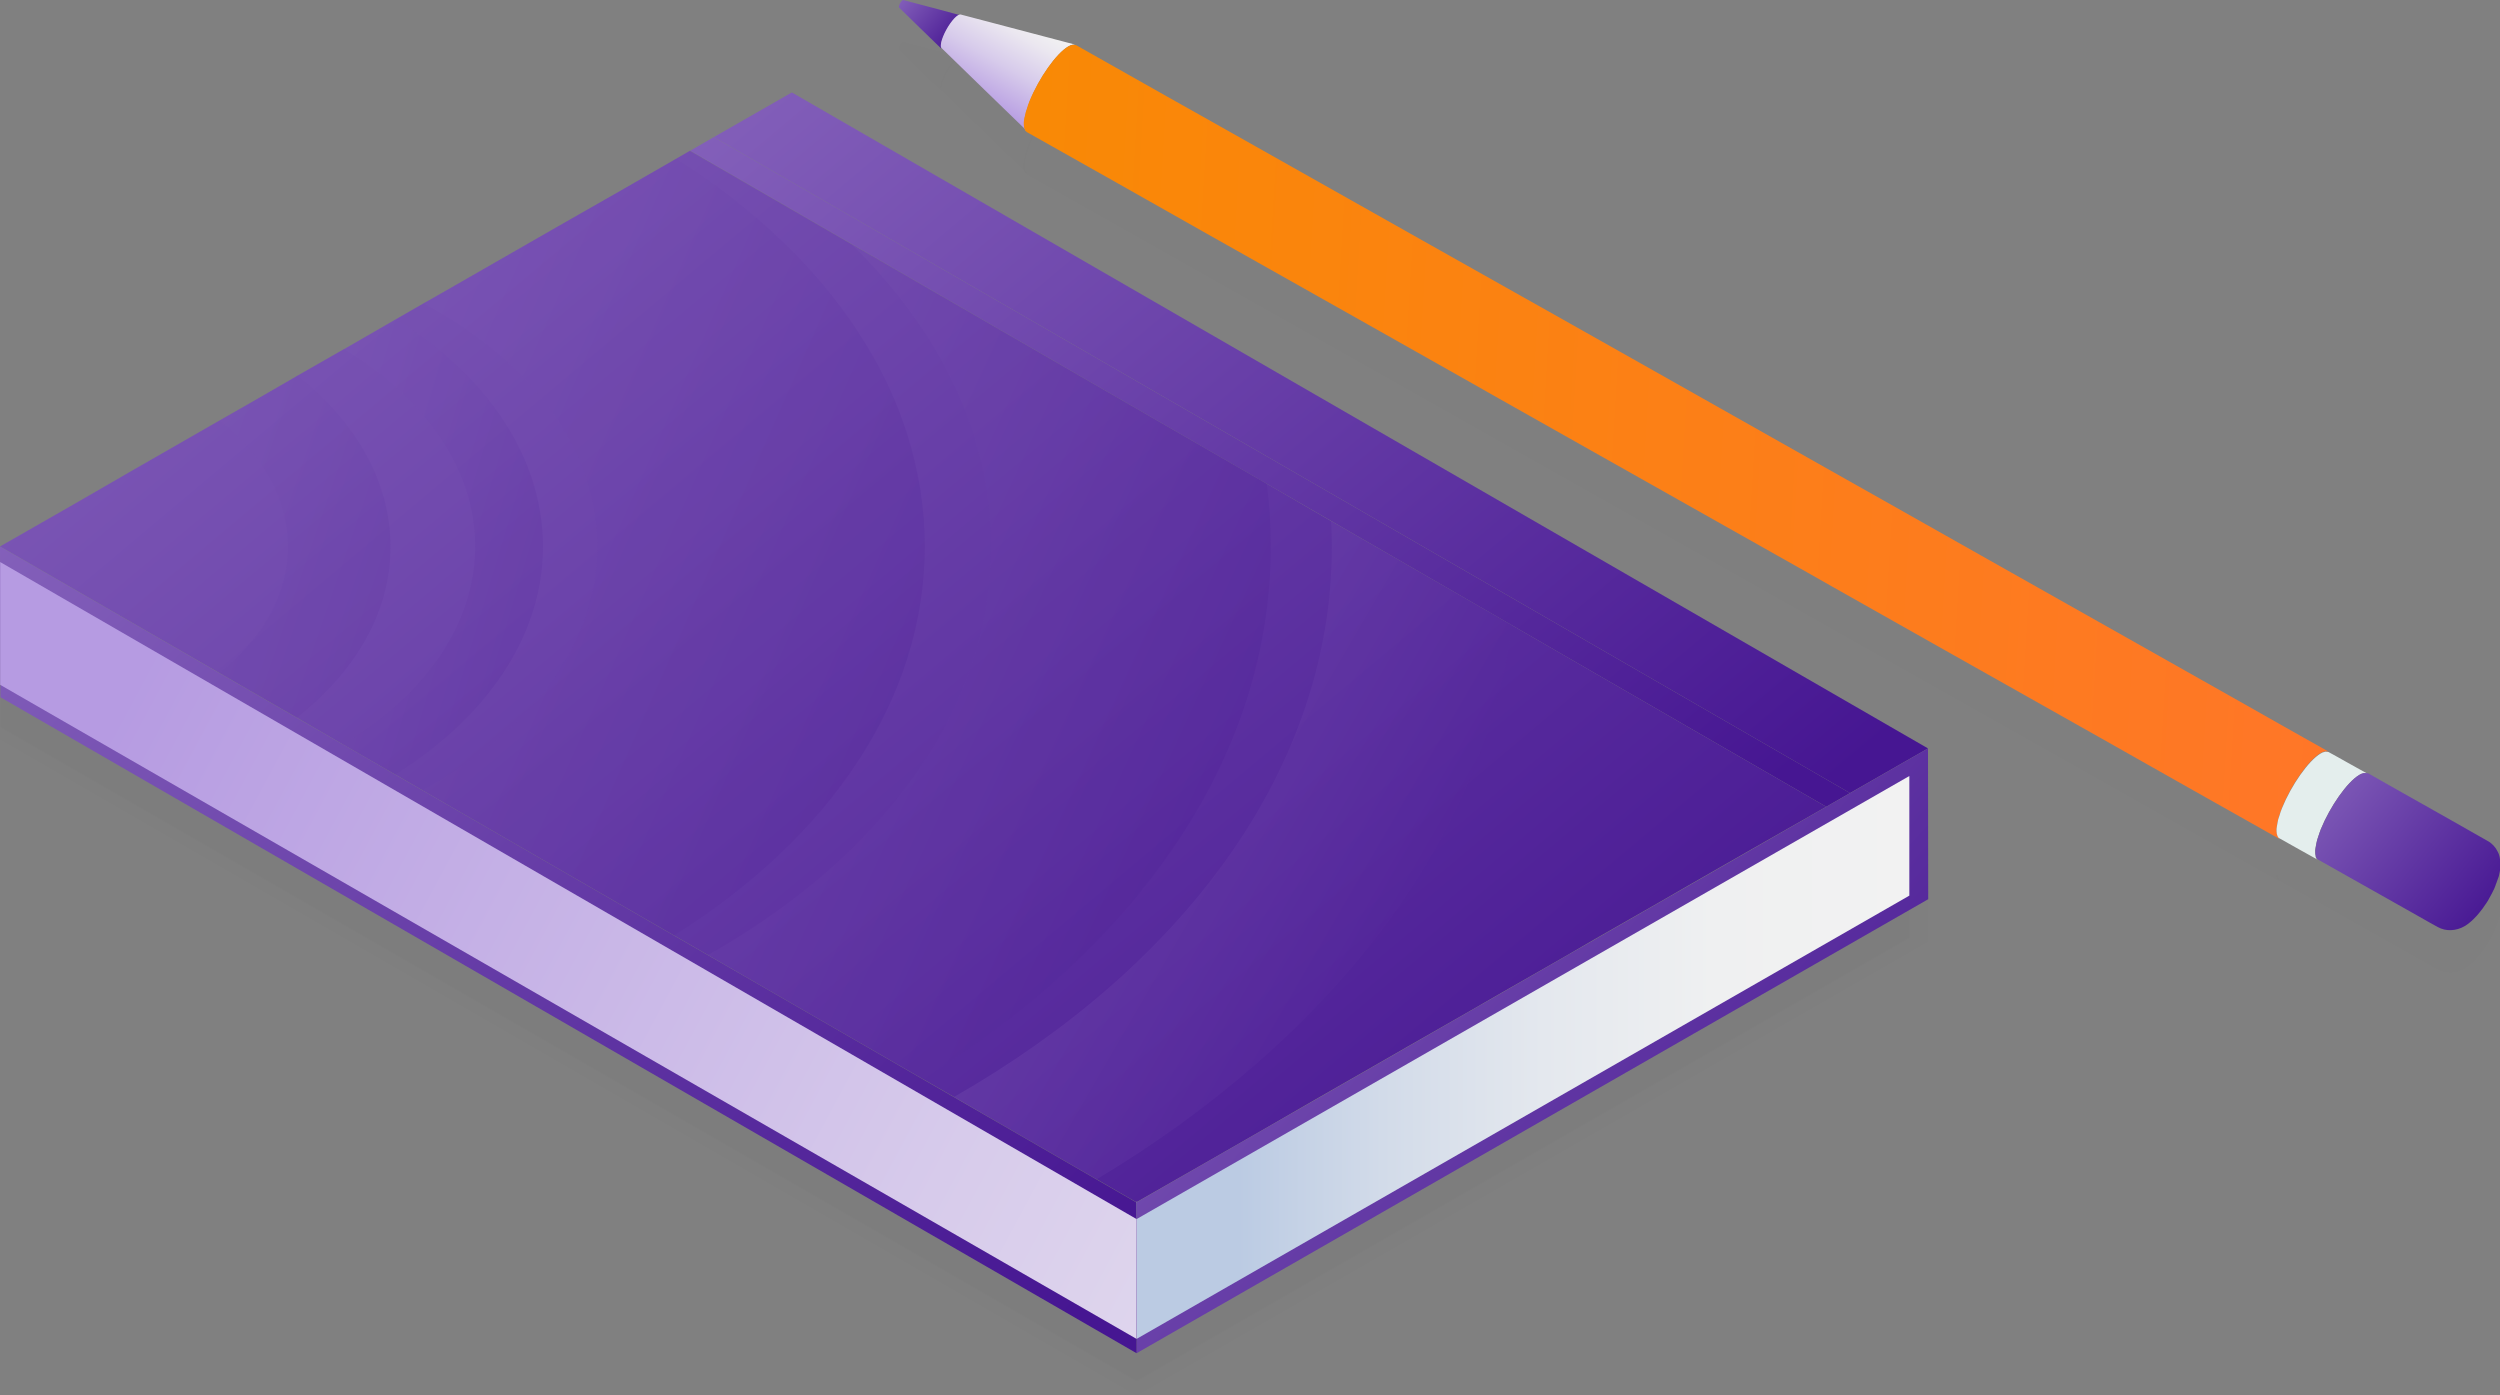 <svg width="172" height="96" viewBox="0 0 172 96" fill="none" xmlns="http://www.w3.org/2000/svg">
<rect x="0" y="0" width="172" height="96" fill="#808080" stroke="none"/>
<g clip-path="url(#clip0)">
<g opacity="0.1">
<path opacity="0.1" d="M49.112 12.329L54.479 9.258L132.646 54.389L127.279 57.46L49.112 12.329Z" fill="black"/>
<path opacity="0.1" d="M127.279 57.475V57.461L49.112 12.329L127.279 57.461V57.475Z" fill="black"/>
<path opacity="0.1" d="M127.28 57.461L125.646 58.402L76.199 29.86L47.479 13.271L49.112 12.329L127.28 57.461Z" fill="black"/>
<path opacity="0.1" d="M125.646 58.416L125.66 64.4L125.646 58.416Z" fill="black"/>
<path opacity="0.1" d="M76.199 29.86L47.479 13.27L76.199 29.86Z" fill="black"/>
<path opacity="0.1" d="M104.043 45.927L91.572 38.741L87.152 36.176L76.198 29.86L58.549 19.674L47.463 13.27L46.515 13.821L42.913 15.893L38.697 18.298L36.495 19.558L32.279 21.978L30.077 23.238L29.129 23.774L27.262 24.846L25.861 25.658L23.673 26.918H23.659L20.464 28.744L19.443 29.338L17.255 30.598L15.097 31.83L13.025 33.018L9.233 35.191L5.018 37.625L0 40.494L15.068 49.187L20.421 52.273L23.586 54.113L27.189 56.185L29.041 57.257L46.369 67.254L48.703 68.601L63.494 77.135L65.638 78.367L75.454 84.031L78.182 85.611L82.441 83.177L86.788 80.685L90.449 78.569L94.825 76.063L96.867 74.889L101.228 72.397L103.285 71.209L107.646 68.717L109.688 67.529L114.049 65.037L116.106 63.849L120.482 61.343L125.645 58.402L104.043 45.927Z" fill="black"/>
<path opacity="0.1" d="M132.646 54.389L132.661 64.763L78.196 96L78.182 85.626L132.646 54.389Z" fill="black"/>
<path opacity="0.1" d="M78.182 85.553L78.196 95.014L131.363 64.516V56.287L78.196 86.77V85.553H78.182Z" fill="black"/>
<path opacity="0.1" d="M78.182 85.626L78.196 95.999L0.029 50.868L0 40.494L78.182 85.626Z" fill="black"/>
<path opacity="0.1" d="M0.014 50.013L78.196 95.014V86.77L0.014 41.566V50.013Z" fill="black"/>
<path opacity="0.5" d="M91.572 38.741C91.616 39.321 91.63 39.9 91.63 40.494C91.63 55.678 81.537 69.268 65.638 78.367L75.454 84.032C91.338 74.499 101.972 61.053 104.043 45.928L91.572 38.741Z" fill="black"/>
<path opacity="0.3" d="M87.153 36.178L76.198 29.861L58.549 19.675C64.617 25.572 68.176 32.758 68.176 40.495C68.176 51.796 60.606 61.894 48.704 68.603L63.494 77.136C78.197 68.067 87.43 55.013 87.43 40.495C87.43 39.046 87.342 37.597 87.153 36.178Z" fill="black"/>
<path opacity="0.2" d="M46.515 13.822L42.913 15.894L38.697 18.299L36.495 19.559L32.279 21.979L30.077 23.239L29.129 23.775C36.422 27.673 41.089 33.714 41.089 40.495C41.089 47.304 36.378 53.361 29.041 57.258L46.37 67.255C56.988 60.605 63.625 51.071 63.625 40.495C63.625 29.962 57.047 20.472 46.515 13.822Z" fill="black"/>
<path opacity="0.15" d="M27.261 24.847L25.861 25.658L23.673 26.919C29.201 30.265 32.688 35.105 32.688 40.494C32.688 45.913 29.172 50.781 23.586 54.113L27.189 56.185C33.431 52.288 37.355 46.695 37.355 40.494C37.355 34.322 33.475 28.744 27.261 24.847Z" fill="black"/>
<path opacity="0.1" d="M20.465 28.745L19.444 29.339L17.256 30.599L15.097 31.831C18.043 34.149 19.808 37.191 19.808 40.495C19.808 43.813 18.029 46.855 15.068 49.188L20.421 52.274C24.447 49.115 26.868 45.001 26.868 40.495C26.868 36.018 24.461 31.903 20.465 28.745Z" fill="black"/>
</g>
<path d="M49.112 9.432L54.479 6.36L132.646 51.491L127.279 54.563L49.112 9.432Z" fill="url(#paint0_linear)"/>
<path d="M127.279 54.577V54.563L49.112 9.432L127.279 54.563V54.577Z" fill="url(#paint1_linear)"/>
<path d="M127.28 54.563L125.646 55.505L76.199 26.963L47.479 10.373L49.112 9.432L127.28 54.563Z" fill="url(#paint2_linear)"/>
<path d="M125.646 55.519L125.66 61.502L125.646 55.519Z" fill="url(#paint3_linear)"/>
<path d="M76.199 26.962L47.479 10.373L76.199 26.962Z" fill="url(#paint4_linear)"/>
<path d="M104.043 43.029L91.572 35.843L87.152 33.279L76.198 26.962L58.549 16.776L47.463 10.373L46.515 10.923L42.913 12.995L38.697 15.4L36.495 16.661L32.279 19.08L30.077 20.341L29.129 20.877L27.262 21.949L25.861 22.76L23.673 24.021H23.659L20.464 25.846L19.443 26.44L17.255 27.701L15.097 28.932L13.025 30.12L9.233 32.294L5.018 34.728L0 37.596L15.068 46.289L20.421 49.375L23.586 51.215L27.189 53.287L29.041 54.359L46.369 64.356L48.703 65.704L63.494 74.237L65.638 75.469L75.454 81.134L78.182 82.713L82.441 80.279L86.788 77.787L90.449 75.672L94.825 73.165L96.867 71.992L101.228 69.5L103.285 68.312L107.646 65.82L109.688 64.632L114.049 62.14L116.106 60.952L120.482 58.445L125.645 55.504L104.043 43.029Z" fill="url(#paint5_linear)"/>
<path d="M132.646 51.492L132.661 61.865L78.196 93.102L78.182 82.729L132.646 51.492Z" fill="url(#paint6_linear)"/>
<path d="M78.182 82.656L78.196 92.117L131.363 61.619V53.389L78.196 83.873V82.656H78.182Z" fill="url(#paint7_linear)"/>
<path d="M78.182 82.728L78.196 93.102L0.029 47.97L0 37.597L78.182 82.728Z" fill="url(#paint8_linear)"/>
<path d="M0.014 47.116L78.196 92.117V83.873L0.014 38.669V47.116Z" fill="url(#paint9_linear)"/>
<path opacity="0.5" d="M91.572 35.844C91.616 36.424 91.63 37.003 91.63 37.597C91.63 52.781 81.537 66.371 65.638 75.47L75.454 81.135C91.338 71.602 101.972 58.156 104.043 43.031L91.572 35.844Z" fill="url(#paint10_linear)"/>
<path opacity="0.3" d="M87.153 33.28L76.198 26.963L58.549 16.777C64.617 22.674 68.176 29.86 68.176 37.597C68.176 48.898 60.606 58.996 48.704 65.705L63.494 74.238C78.197 65.169 87.43 52.115 87.43 37.597C87.43 36.148 87.342 34.7 87.153 33.28Z" fill="url(#paint11_linear)"/>
<path opacity="0.2" d="M46.515 10.924L42.913 12.996L38.697 15.401L36.495 16.662L32.279 19.081L30.077 20.342L29.129 20.878C36.422 24.775 41.089 30.817 41.089 37.597C41.089 44.407 36.378 50.463 29.041 54.36L46.37 64.357C56.988 57.707 63.625 48.174 63.625 37.597C63.625 27.064 57.047 17.574 46.515 10.924Z" fill="url(#paint12_linear)"/>
<path opacity="0.15" d="M27.262 21.95L25.861 22.762L23.673 24.022C29.201 27.369 32.688 32.208 32.688 37.598C32.688 43.016 29.172 47.885 23.586 51.217L27.189 53.289C33.431 49.391 37.355 43.799 37.355 37.598C37.355 31.426 33.475 25.848 27.262 21.95Z" fill="url(#paint13_linear)"/>
<path opacity="0.1" d="M20.465 25.847L19.444 26.441L17.256 27.701L15.097 28.933C18.043 31.251 19.808 34.294 19.808 37.597C19.808 40.915 18.029 43.958 15.068 46.29L20.421 49.376C24.447 46.218 26.868 42.103 26.868 37.597C26.868 33.12 24.461 29.006 20.465 25.847Z" fill="url(#paint14_linear)"/>
<g opacity="0.1">
<path opacity="0.1" d="M64.734 6.157C64.719 6.1 64.734 6.013 64.748 5.911C64.748 5.882 64.763 5.868 64.763 5.839C64.792 5.723 64.821 5.607 64.879 5.477C65.127 4.854 65.594 4.187 65.915 3.999C65.988 3.955 66.061 3.941 66.105 3.955C64.777 3.593 63.45 3.245 62.137 2.898C62.123 2.898 62.108 2.898 62.093 2.912C62.021 2.956 61.919 3.1 61.875 3.231C61.86 3.274 61.846 3.318 61.846 3.347C61.846 3.361 61.846 3.361 61.846 3.361C61.846 3.376 61.846 3.39 61.846 3.405C62.823 4.361 63.8 5.317 64.777 6.259C64.748 6.23 64.734 6.201 64.734 6.157Z" fill="black"/>
<path opacity="0.1" d="M70.567 11.866C70.538 11.808 70.509 11.75 70.494 11.663C70.494 11.649 70.494 11.62 70.48 11.591C70.465 11.518 70.465 11.446 70.465 11.359C70.465 11.33 70.465 11.316 70.465 11.287C70.48 11.185 70.494 11.055 70.523 10.924C70.523 10.895 70.538 10.866 70.553 10.823C70.582 10.722 70.611 10.606 70.64 10.475C70.655 10.432 70.669 10.388 70.684 10.345C70.742 10.185 70.801 10.026 70.859 9.838C71.501 8.259 72.682 6.563 73.514 6.085C73.63 6.013 73.718 5.984 73.805 5.969C73.835 5.969 73.849 5.969 73.878 5.969C73.922 5.969 73.966 5.955 73.995 5.969C73.995 5.969 73.995 5.969 73.98 5.969C71.355 5.274 68.729 4.593 66.104 3.898C66.06 3.883 66.002 3.898 65.914 3.941C65.593 4.129 65.127 4.796 64.879 5.419C64.82 5.564 64.791 5.68 64.762 5.781C64.762 5.81 64.747 5.839 64.747 5.853C64.733 5.955 64.718 6.042 64.733 6.1C64.747 6.143 64.762 6.187 64.776 6.201C66.716 8.085 68.656 9.983 70.611 11.866C70.626 11.881 70.626 11.881 70.64 11.881C70.611 11.924 70.582 11.895 70.567 11.866Z" fill="black"/>
<path opacity="0.1" d="M74.025 6.027C74.01 6.027 74.01 6.013 73.996 6.013C73.967 5.998 73.923 6.013 73.879 6.013C73.938 5.998 73.981 5.998 74.025 6.027Z" fill="black"/>
<path opacity="0.1" d="M70.553 10.866C70.553 10.895 70.538 10.924 70.524 10.967C70.538 10.924 70.538 10.895 70.553 10.866Z" fill="black"/>
<path opacity="0.1" d="M70.684 10.388C70.67 10.431 70.655 10.475 70.641 10.518C70.655 10.475 70.67 10.431 70.684 10.388Z" fill="black"/>
<path opacity="0.1" d="M73.514 6.129C73.631 6.056 73.719 6.027 73.806 6.013C73.719 6.027 73.631 6.056 73.514 6.129Z" fill="black"/>
<path opacity="0.1" d="M70.495 11.678C70.495 11.663 70.495 11.634 70.481 11.605C70.481 11.634 70.481 11.649 70.495 11.678Z" fill="black"/>
<path opacity="0.1" d="M156.728 60.46C156.698 60.417 156.669 60.344 156.655 60.272C156.655 60.257 156.655 60.228 156.64 60.199C156.626 60.127 156.626 60.054 156.626 59.968C156.626 59.938 156.626 59.924 156.626 59.895C156.64 59.794 156.655 59.663 156.684 59.533C156.684 59.504 156.698 59.475 156.698 59.446C156.728 59.33 156.757 59.214 156.786 59.098C156.801 59.055 156.815 59.011 156.83 58.968C156.888 58.809 156.946 58.649 157.005 58.461C157.647 56.882 158.828 55.186 159.659 54.708C159.776 54.636 159.864 54.607 159.951 54.592C159.951 54.592 159.966 54.592 159.966 54.578C159.995 54.578 160.01 54.592 160.024 54.592C160.082 54.592 160.126 54.592 160.17 54.607C160.185 54.607 160.185 54.607 160.199 54.607C158.157 53.462 156.057 52.274 153.912 51.057L147.83 47.623C144.096 45.523 140.26 43.349 136.351 41.147L129.554 37.308C128.941 36.96 128.328 36.612 127.701 36.264L113.713 28.368C111.292 27.006 108.885 25.645 106.493 24.297L104.713 23.297C102.409 21.994 100.119 20.704 97.843 19.429L86.408 12.982C84.337 11.808 82.294 10.664 80.282 9.533L74.024 5.998C74.024 5.998 74.01 5.998 73.995 5.998C73.951 5.984 73.907 5.984 73.849 5.984C73.82 5.984 73.805 5.984 73.776 5.984C73.689 5.998 73.587 6.042 73.484 6.1C72.653 6.592 71.472 8.273 70.83 9.852C70.757 10.026 70.698 10.2 70.655 10.359C70.64 10.403 70.626 10.446 70.611 10.49C70.567 10.606 70.538 10.722 70.523 10.837C70.523 10.866 70.509 10.895 70.494 10.939C70.465 11.069 70.451 11.185 70.436 11.301C70.436 11.33 70.436 11.345 70.436 11.373C70.436 11.46 70.436 11.533 70.451 11.605C70.451 11.634 70.451 11.649 70.465 11.678C70.48 11.75 70.509 11.823 70.538 11.881C70.553 11.91 70.582 11.924 70.611 11.953C70.626 11.953 70.626 11.967 70.64 11.982C72.668 13.127 74.783 14.315 76.912 15.517L83.009 18.965C86.743 21.066 90.565 23.225 94.474 25.427L101.3 29.281C101.913 29.629 102.525 29.977 103.138 30.324L110.329 34.381C114.997 37.018 119.693 39.655 124.332 42.277L126.17 43.32C128.46 44.61 130.735 45.899 132.996 47.174L144.461 53.636C146.532 54.81 148.559 55.954 150.558 57.084L156.83 60.62C156.801 60.533 156.757 60.504 156.728 60.46C156.728 60.475 156.728 60.475 156.728 60.46Z" fill="black"/>
<path opacity="0.1" d="M156.67 60.271C156.67 60.257 156.67 60.228 156.656 60.199C156.656 60.228 156.656 60.257 156.67 60.271Z" fill="black"/>
<path opacity="0.1" d="M156.713 59.46C156.713 59.489 156.699 59.518 156.699 59.547C156.699 59.518 156.713 59.489 156.713 59.46Z" fill="black"/>
<path opacity="0.1" d="M160.054 54.607C160.113 54.607 160.156 54.607 160.2 54.621C160.156 54.607 160.113 54.592 160.054 54.607Z" fill="black"/>
<path opacity="0.1" d="M159.69 54.723C159.806 54.651 159.894 54.622 159.981 54.607C159.894 54.622 159.792 54.651 159.69 54.723Z" fill="black"/>
<path opacity="0.1" d="M156.859 58.982C156.845 59.025 156.83 59.069 156.816 59.112C156.83 59.069 156.845 59.025 156.859 58.982Z" fill="black"/>
<path opacity="0.1" d="M159.471 62.054C159.428 62.04 159.398 61.996 159.369 61.967C159.34 61.924 159.325 61.88 159.311 61.822C159.311 61.808 159.311 61.793 159.311 61.779C159.311 61.764 159.311 61.735 159.296 61.706C159.282 61.634 159.282 61.562 159.282 61.475C159.282 61.446 159.282 61.431 159.282 61.402C159.296 61.301 159.311 61.17 159.34 61.04C159.34 61.011 159.355 60.982 159.355 60.953C159.384 60.837 159.413 60.721 159.442 60.605C159.457 60.562 159.471 60.518 159.486 60.475C159.544 60.316 159.603 60.156 159.661 59.968C160.303 58.389 161.484 56.693 162.316 56.215C162.432 56.143 162.52 56.114 162.607 56.099C162.636 56.099 162.651 56.099 162.68 56.099C162.739 56.099 162.782 56.099 162.826 56.114C162.826 56.114 162.841 56.114 162.855 56.114L161.528 55.375C161.061 55.114 160.609 54.853 160.201 54.636C160.201 54.636 160.186 54.636 160.171 54.636C160.128 54.622 160.084 54.622 160.026 54.622C160.011 54.622 159.996 54.607 159.967 54.607C159.967 54.607 159.953 54.607 159.953 54.622C159.865 54.636 159.763 54.68 159.661 54.737C158.829 55.23 157.648 56.911 157.006 58.49C156.933 58.664 156.875 58.838 156.831 58.997C156.817 59.041 156.802 59.084 156.787 59.127C156.744 59.243 156.714 59.359 156.7 59.475C156.7 59.504 156.685 59.533 156.685 59.562C156.656 59.693 156.642 59.809 156.627 59.924C156.627 59.953 156.627 59.968 156.627 59.997C156.627 60.084 156.627 60.156 156.642 60.229C156.642 60.258 156.642 60.272 156.656 60.301C156.671 60.373 156.7 60.446 156.729 60.489C156.758 60.533 156.787 60.562 156.831 60.576L158.144 61.315L159.471 62.054Z" fill="black"/>
<path opacity="0.1" d="M159.311 61.764C159.311 61.749 159.311 61.721 159.296 61.691C159.296 61.721 159.311 61.735 159.311 61.764Z" fill="black"/>
<path opacity="0.1" d="M159.34 61.04C159.34 61.011 159.354 60.982 159.354 60.953C159.354 60.982 159.354 61.011 159.34 61.04Z" fill="black"/>
<path opacity="0.1" d="M162.329 56.215C162.445 56.142 162.533 56.113 162.62 56.099C162.533 56.113 162.445 56.142 162.329 56.215Z" fill="black"/>
<path opacity="0.1" d="M162.693 56.084C162.752 56.084 162.795 56.084 162.839 56.099C162.795 56.084 162.752 56.084 162.693 56.084Z" fill="black"/>
<path opacity="0.1" d="M159.456 60.605C159.471 60.561 159.485 60.518 159.5 60.474C159.485 60.518 159.471 60.561 159.456 60.605Z" fill="black"/>
<path opacity="0.1" d="M162.695 56.084C162.666 56.084 162.651 56.084 162.622 56.084C162.534 56.099 162.432 56.142 162.33 56.2C161.499 56.693 160.317 58.373 159.676 59.953C159.603 60.127 159.544 60.3 159.5 60.46C159.486 60.503 159.471 60.547 159.457 60.59C159.413 60.706 159.384 60.822 159.369 60.938C159.369 60.967 159.355 60.996 159.355 61.025C159.325 61.155 159.311 61.271 159.296 61.387C159.296 61.416 159.296 61.431 159.296 61.459C159.296 61.547 159.296 61.619 159.311 61.691C159.311 61.72 159.311 61.735 159.325 61.764C159.325 61.778 159.325 61.793 159.325 61.807C159.34 61.865 159.369 61.909 159.384 61.952C159.413 61.996 159.442 62.025 159.486 62.039L166.473 65.98C166.896 66.226 167.319 66.458 167.712 66.675C168.004 66.835 168.311 66.907 168.631 66.893C168.952 66.878 169.273 66.791 169.594 66.603C169.74 66.516 169.886 66.4 170.017 66.284C170.134 66.183 170.236 66.081 170.338 65.965C170.367 65.936 170.382 65.922 170.411 65.893C170.542 65.748 170.644 65.603 170.761 65.458C170.761 65.458 170.761 65.458 170.776 65.444C170.892 65.284 170.994 65.125 171.096 64.98C171.111 64.951 171.126 64.922 171.155 64.893C171.228 64.763 171.301 64.632 171.359 64.517C171.374 64.473 171.403 64.444 171.417 64.415C171.578 64.111 171.68 63.879 171.695 63.807C171.709 63.749 171.724 63.705 171.753 63.647C171.782 63.56 171.811 63.473 171.84 63.401C171.855 63.343 171.884 63.285 171.899 63.242C171.913 63.213 171.913 63.184 171.928 63.155C171.942 63.097 171.942 63.053 171.957 63.01C171.972 62.908 172.001 62.807 172.015 62.72C172.03 62.648 172.03 62.59 172.03 62.517C172.03 62.416 172.03 62.329 172.03 62.242C172.03 62.198 172.03 62.141 172.015 62.097C172.001 62.01 171.986 61.923 171.972 61.836C171.957 61.793 171.942 61.749 171.942 61.72C171.913 61.648 171.899 61.59 171.855 61.517C171.826 61.459 171.797 61.416 171.767 61.358C171.738 61.315 171.724 61.286 171.695 61.242C171.505 60.981 171.286 60.822 171.14 60.75L168.69 59.359C168.34 59.156 167.99 58.968 167.64 58.765L165.379 57.49C164.518 56.997 163.672 56.533 162.928 56.099C162.928 56.099 162.914 56.099 162.899 56.099C162.797 56.084 162.753 56.084 162.695 56.084Z" fill="black"/>
</g>
<path d="M64.734 3.26C64.719 3.202 64.734 3.115 64.748 3.014C64.748 2.985 64.763 2.97 64.763 2.941C64.792 2.825 64.821 2.709 64.879 2.579C65.127 1.956 65.594 1.289 65.915 1.101C65.988 1.058 66.061 1.043 66.105 1.058C64.777 0.695 63.45 0.348 62.137 0C62.123 0 62.108 0 62.093 0.014C62.021 0.058 61.919 0.203 61.875 0.333C61.86 0.377 61.846 0.42 61.846 0.449C61.846 0.464 61.846 0.464 61.846 0.464C61.846 0.478 61.846 0.493 61.846 0.507C62.823 1.463 63.8 2.42 64.777 3.361C64.748 3.332 64.734 3.303 64.734 3.26Z" fill="url(#paint15_linear)"/>
<path d="M70.567 8.969C70.538 8.911 70.509 8.853 70.494 8.766C70.494 8.751 70.494 8.722 70.48 8.693C70.465 8.621 70.465 8.548 70.465 8.461C70.465 8.432 70.465 8.418 70.465 8.389C70.48 8.288 70.494 8.157 70.523 8.027C70.523 7.998 70.538 7.969 70.553 7.925C70.582 7.824 70.611 7.708 70.64 7.578C70.655 7.534 70.669 7.491 70.684 7.447C70.742 7.288 70.801 7.129 70.859 6.94C71.501 5.361 72.682 3.666 73.514 3.188C73.63 3.115 73.718 3.086 73.805 3.072C73.835 3.072 73.849 3.072 73.878 3.072C73.922 3.072 73.966 3.057 73.995 3.072C73.995 3.072 73.995 3.072 73.98 3.072C71.355 2.376 68.729 1.695 66.104 1C66.06 0.985 66.002 1 65.914 1.043C65.593 1.232 65.127 1.898 64.879 2.521C64.82 2.666 64.791 2.782 64.762 2.883C64.762 2.912 64.747 2.941 64.747 2.956C64.733 3.057 64.718 3.144 64.733 3.202C64.747 3.246 64.762 3.289 64.776 3.304C66.716 5.187 68.656 7.085 70.611 8.969C70.626 8.983 70.626 8.983 70.64 8.983C70.611 9.027 70.582 8.998 70.567 8.969Z" fill="url(#paint16_linear)"/>
<path d="M74.025 3.129C74.01 3.129 74.01 3.115 73.996 3.115C73.967 3.1 73.923 3.115 73.879 3.115C73.938 3.1 73.981 3.1 74.025 3.129Z" fill="url(#paint17_linear)"/>
<path d="M70.553 7.969C70.553 7.997 70.538 8.026 70.524 8.07C70.538 8.026 70.538 7.997 70.553 7.969Z" fill="url(#paint18_linear)"/>
<path d="M70.684 7.49C70.67 7.534 70.655 7.577 70.641 7.621C70.655 7.577 70.67 7.534 70.684 7.49Z" fill="url(#paint19_linear)"/>
<path d="M73.514 3.231C73.631 3.159 73.719 3.13 73.806 3.115C73.719 3.13 73.631 3.159 73.514 3.231Z" fill="url(#paint20_linear)"/>
<path d="M70.495 8.78C70.495 8.765 70.495 8.736 70.481 8.708C70.481 8.736 70.481 8.751 70.495 8.78Z" fill="url(#paint21_linear)"/>
<path d="M156.728 57.562C156.698 57.519 156.669 57.446 156.655 57.374C156.655 57.359 156.655 57.33 156.64 57.301C156.626 57.229 156.626 57.156 156.626 57.069C156.626 57.041 156.626 57.026 156.626 56.997C156.64 56.896 156.655 56.765 156.684 56.635C156.684 56.606 156.698 56.577 156.698 56.548C156.728 56.432 156.757 56.316 156.786 56.2C156.801 56.157 156.815 56.113 156.83 56.07C156.888 55.91 156.946 55.751 157.005 55.563C157.647 53.983 158.828 52.288 159.659 51.81C159.776 51.738 159.864 51.709 159.951 51.694C159.951 51.694 159.966 51.694 159.966 51.68C159.995 51.68 160.01 51.694 160.024 51.694C160.082 51.694 160.126 51.694 160.17 51.709C160.185 51.709 160.185 51.709 160.199 51.709C158.157 50.564 156.057 49.376 153.912 48.159L147.83 44.725C144.096 42.624 140.26 40.451 136.351 38.249L129.554 34.41C128.941 34.062 128.328 33.714 127.701 33.367L113.713 25.47C111.292 24.108 108.885 22.747 106.493 21.399L104.713 20.399C102.409 19.095 100.119 17.806 97.843 16.531L86.408 10.084C84.337 8.91 82.294 7.766 80.282 6.635L74.024 3.1C74.024 3.1 74.01 3.1 73.995 3.1C73.951 3.086 73.907 3.086 73.849 3.086C73.82 3.086 73.805 3.086 73.776 3.086C73.689 3.1 73.587 3.144 73.484 3.202C72.653 3.694 71.472 5.375 70.83 6.954C70.757 7.128 70.698 7.302 70.655 7.461C70.64 7.505 70.626 7.548 70.611 7.592C70.567 7.708 70.538 7.823 70.523 7.939C70.523 7.968 70.509 7.997 70.494 8.041C70.465 8.171 70.451 8.287 70.436 8.403C70.436 8.432 70.436 8.446 70.436 8.475C70.436 8.562 70.436 8.635 70.451 8.707C70.451 8.736 70.451 8.751 70.465 8.78C70.48 8.852 70.509 8.925 70.538 8.983C70.553 9.011 70.582 9.026 70.611 9.055C70.626 9.055 70.626 9.069 70.64 9.084C72.668 10.229 74.783 11.417 76.912 12.619L83.009 16.067C86.743 18.168 90.565 20.327 94.474 22.529L101.3 26.383C101.913 26.731 102.525 27.078 103.138 27.426L110.329 31.483C114.997 34.12 119.693 36.757 124.332 39.379L126.17 40.422C128.46 41.712 130.735 43.001 132.996 44.276L144.461 50.738C146.532 51.912 148.559 53.056 150.558 54.186L156.83 57.721C156.801 57.635 156.757 57.605 156.728 57.562C156.728 57.577 156.728 57.577 156.728 57.562Z" fill="url(#paint22_linear)"/>
<path d="M156.67 57.374C156.67 57.359 156.67 57.33 156.656 57.301C156.656 57.33 156.656 57.359 156.67 57.374Z" fill="#E4EEED"/>
<path d="M156.713 56.563C156.713 56.592 156.699 56.621 156.699 56.65C156.699 56.621 156.713 56.592 156.713 56.563Z" fill="#E4EEED"/>
<path d="M160.054 51.709C160.113 51.709 160.156 51.709 160.2 51.723C160.156 51.709 160.113 51.694 160.054 51.709Z" fill="#E4EEED"/>
<path d="M159.69 51.825C159.806 51.753 159.894 51.724 159.981 51.71C159.894 51.724 159.792 51.753 159.69 51.825Z" fill="#E4EEED"/>
<path d="M156.859 56.084C156.845 56.128 156.83 56.171 156.816 56.215C156.83 56.171 156.845 56.128 156.859 56.084Z" fill="#E4EEED"/>
<path d="M159.471 59.157C159.428 59.142 159.398 59.099 159.369 59.07C159.34 59.026 159.325 58.983 159.311 58.925C159.311 58.91 159.311 58.896 159.311 58.881C159.311 58.867 159.311 58.838 159.296 58.809C159.282 58.736 159.282 58.664 159.282 58.577C159.282 58.548 159.282 58.534 159.282 58.505C159.296 58.403 159.311 58.273 159.34 58.142C159.34 58.114 159.355 58.084 159.355 58.056C159.384 57.94 159.413 57.824 159.442 57.708C159.457 57.664 159.471 57.621 159.486 57.577C159.544 57.418 159.603 57.259 159.661 57.07C160.303 55.491 161.484 53.796 162.316 53.318C162.432 53.245 162.52 53.216 162.607 53.202C162.636 53.202 162.651 53.202 162.68 53.202C162.739 53.202 162.782 53.202 162.826 53.216C162.826 53.216 162.841 53.216 162.855 53.216L161.528 52.477C161.061 52.217 160.609 51.956 160.201 51.739C160.201 51.739 160.186 51.739 160.171 51.739C160.128 51.724 160.084 51.724 160.026 51.724C160.011 51.724 159.996 51.71 159.967 51.71C159.967 51.71 159.953 51.71 159.953 51.724C159.865 51.739 159.763 51.782 159.661 51.84C158.829 52.333 157.648 54.013 157.006 55.593C156.933 55.766 156.875 55.94 156.831 56.1C156.817 56.143 156.802 56.187 156.787 56.23C156.744 56.346 156.714 56.462 156.7 56.578C156.7 56.607 156.685 56.636 156.685 56.665C156.656 56.795 156.642 56.911 156.627 57.027C156.627 57.056 156.627 57.07 156.627 57.099C156.627 57.186 156.627 57.259 156.642 57.331C156.642 57.36 156.642 57.374 156.656 57.404C156.671 57.476 156.7 57.548 156.729 57.592C156.758 57.635 156.787 57.664 156.831 57.679L158.144 58.418L159.471 59.157Z" fill="#E4EEED"/>
<path d="M159.311 58.866C159.311 58.852 159.311 58.823 159.296 58.794C159.296 58.823 159.311 58.837 159.311 58.866Z" fill="url(#paint23_linear)"/>
<path d="M159.34 58.142C159.34 58.113 159.354 58.084 159.354 58.055C159.354 58.084 159.354 58.113 159.34 58.142Z" fill="url(#paint24_linear)"/>
<path d="M162.329 53.317C162.445 53.245 162.533 53.216 162.62 53.201C162.533 53.216 162.445 53.245 162.329 53.317Z" fill="url(#paint25_linear)"/>
<path d="M162.693 53.187C162.752 53.187 162.795 53.187 162.839 53.201C162.795 53.187 162.752 53.187 162.693 53.187Z" fill="url(#paint26_linear)"/>
<path d="M159.456 57.707C159.471 57.664 159.485 57.62 159.5 57.577C159.485 57.62 159.471 57.664 159.456 57.707Z" fill="url(#paint27_linear)"/>
<path d="M162.695 53.187C162.666 53.187 162.651 53.187 162.622 53.187C162.534 53.201 162.432 53.245 162.33 53.303C161.499 53.795 160.317 55.476 159.676 57.055C159.603 57.229 159.544 57.403 159.5 57.562C159.486 57.605 159.471 57.649 159.457 57.693C159.413 57.808 159.384 57.924 159.369 58.04C159.369 58.069 159.355 58.098 159.355 58.127C159.325 58.258 159.311 58.373 159.296 58.489C159.296 58.518 159.296 58.533 159.296 58.562C159.296 58.649 159.296 58.721 159.311 58.794C159.311 58.823 159.311 58.837 159.325 58.866C159.325 58.88 159.325 58.895 159.325 58.91C159.34 58.968 159.369 59.011 159.384 59.054C159.413 59.098 159.442 59.127 159.486 59.141L166.473 63.082C166.896 63.328 167.319 63.56 167.712 63.778C168.004 63.937 168.311 64.009 168.631 63.995C168.952 63.98 169.273 63.894 169.594 63.705C169.74 63.618 169.886 63.502 170.017 63.386C170.134 63.285 170.236 63.184 170.338 63.068C170.367 63.039 170.382 63.024 170.411 62.995C170.542 62.85 170.644 62.706 170.761 62.561C170.761 62.561 170.761 62.561 170.776 62.546C170.892 62.387 170.994 62.227 171.096 62.083C171.111 62.053 171.126 62.025 171.155 61.995C171.228 61.865 171.301 61.735 171.359 61.619C171.374 61.575 171.403 61.546 171.417 61.517C171.578 61.213 171.68 60.981 171.695 60.909C171.709 60.851 171.724 60.807 171.753 60.749C171.782 60.663 171.811 60.576 171.84 60.503C171.855 60.445 171.884 60.387 171.899 60.344C171.913 60.315 171.913 60.286 171.928 60.257C171.942 60.199 171.942 60.156 171.957 60.112C171.972 60.011 172.001 59.909 172.015 59.822C172.03 59.75 172.03 59.692 172.03 59.619C172.03 59.518 172.03 59.431 172.03 59.344C172.03 59.301 172.03 59.243 172.015 59.199C172.001 59.112 171.986 59.025 171.972 58.938C171.957 58.895 171.942 58.852 171.942 58.823C171.913 58.75 171.899 58.692 171.855 58.62C171.826 58.562 171.797 58.518 171.767 58.46C171.738 58.417 171.724 58.388 171.695 58.344C171.505 58.084 171.286 57.924 171.14 57.852L168.69 56.461C168.34 56.258 167.99 56.07 167.64 55.867L165.379 54.592C164.518 54.099 163.672 53.636 162.928 53.201C162.928 53.201 162.914 53.201 162.899 53.201C162.797 53.187 162.753 53.187 162.695 53.187Z" fill="url(#paint28_linear)"/>
</g>
<defs>
<linearGradient id="paint0_linear" x1="46.105" y1="5.245" x2="103.169" y2="73.062" gradientUnits="userSpaceOnUse">
<stop stop-color="#8562BB"/>
<stop offset="1" stop-color="#461692"/>
</linearGradient>
<linearGradient id="paint1_linear" x1="46.298" y1="8.387" x2="99.751" y2="71.856" gradientUnits="userSpaceOnUse">
<stop stop-color="#8562BB"/>
<stop offset="1" stop-color="#461692"/>
</linearGradient>
<linearGradient id="paint2_linear" x1="44.607" y1="8.366" x2="99.154" y2="73.157" gradientUnits="userSpaceOnUse">
<stop stop-color="#8562BB"/>
<stop offset="1" stop-color="#461692"/>
</linearGradient>
<linearGradient id="paint3_linear" x1="125.645" y1="55.38" x2="125.669" y2="55.38" gradientUnits="userSpaceOnUse">
<stop stop-color="#8562BB"/>
<stop offset="1" stop-color="#461692"/>
</linearGradient>
<linearGradient id="paint4_linear" x1="46.445" y1="9.989" x2="66.087" y2="33.309" gradientUnits="userSpaceOnUse">
<stop stop-color="#8562BB"/>
<stop offset="1" stop-color="#461692"/>
</linearGradient>
<linearGradient id="paint5_linear" x1="-4.522" y1="8.699" x2="81.083" y2="110.664" gradientUnits="userSpaceOnUse">
<stop stop-color="#8562BB"/>
<stop offset="1" stop-color="#461692"/>
</linearGradient>
<linearGradient id="paint6_linear" x1="76.221" y1="50.529" x2="125.928" y2="95.159" gradientUnits="userSpaceOnUse">
<stop stop-color="#8562BB"/>
<stop offset="1" stop-color="#461692"/>
</linearGradient>
<linearGradient id="paint7_linear" x1="78.177" y1="72.751" x2="131.366" y2="72.751" gradientUnits="userSpaceOnUse">
<stop offset="0.132" stop-color="#BBCBE3"/>
<stop offset="0.318" stop-color="#D2DBE9"/>
<stop offset="0.526" stop-color="#E4E8EE"/>
<stop offset="0.747" stop-color="#EFF0F1"/>
<stop offset="1" stop-color="#F2F2F2"/>
</linearGradient>
<linearGradient id="paint8_linear" x1="-2.814" y1="36.313" x2="63.836" y2="100.706" gradientUnits="userSpaceOnUse">
<stop stop-color="#8562BB"/>
<stop offset="1" stop-color="#461692"/>
</linearGradient>
<linearGradient id="paint9_linear" x1="7.472" y1="48.649" x2="132.38" y2="115.648" gradientUnits="userSpaceOnUse">
<stop offset="0.005" stop-color="#B69BE2"/>
<stop offset="0.022" stop-color="#B79DE2"/>
<stop offset="0.464" stop-color="#D7CBEB"/>
<stop offset="0.804" stop-color="#EBE7F0"/>
<stop offset="1" stop-color="#F2F2F2"/>
</linearGradient>
<linearGradient id="paint10_linear" x1="64.255" y1="34.796" x2="111.551" y2="62.3" gradientUnits="userSpaceOnUse">
<stop stop-color="#8562BB"/>
<stop offset="1" stop-color="#461692"/>
</linearGradient>
<linearGradient id="paint11_linear" x1="47.31" y1="15.448" x2="99.895" y2="39.752" gradientUnits="userSpaceOnUse">
<stop stop-color="#8562BB"/>
<stop offset="1" stop-color="#461692"/>
</linearGradient>
<linearGradient id="paint12_linear" x1="27.797" y1="9.688" x2="75.408" y2="30.821" gradientUnits="userSpaceOnUse">
<stop stop-color="#8562BB"/>
<stop offset="1" stop-color="#461692"/>
</linearGradient>
<linearGradient id="paint13_linear" x1="23.09" y1="21.225" x2="43.893" y2="27.493" gradientUnits="userSpaceOnUse">
<stop stop-color="#8562BB"/>
<stop offset="1" stop-color="#461692"/>
</linearGradient>
<linearGradient id="paint14_linear" x1="14.643" y1="25.303" x2="32.032" y2="31.283" gradientUnits="userSpaceOnUse">
<stop stop-color="#8562BB"/>
<stop offset="1" stop-color="#461692"/>
</linearGradient>
<linearGradient id="paint15_linear" x1="61.692" y1="-0.078" x2="65.691" y2="3.397" gradientUnits="userSpaceOnUse">
<stop stop-color="#8562BB"/>
<stop offset="1" stop-color="#461692"/>
</linearGradient>
<linearGradient id="paint16_linear" x1="67.044" y1="6.988" x2="70.434" y2="1.068" gradientUnits="userSpaceOnUse">
<stop offset="0.005" stop-color="#B69BE2"/>
<stop offset="0.022" stop-color="#B79DE2"/>
<stop offset="0.464" stop-color="#D7CBEB"/>
<stop offset="0.804" stop-color="#EBE7F0"/>
<stop offset="1" stop-color="#F2F2F2"/>
</linearGradient>
<linearGradient id="paint17_linear" x1="73.874" y1="3.105" x2="73.887" y2="3.159" gradientUnits="userSpaceOnUse">
<stop stop-color="#8562BB"/>
<stop offset="1" stop-color="#461692"/>
</linearGradient>
<linearGradient id="paint18_linear" x1="70.523" y1="7.966" x2="70.569" y2="7.975" gradientUnits="userSpaceOnUse">
<stop stop-color="#8562BB"/>
<stop offset="1" stop-color="#461692"/>
</linearGradient>
<linearGradient id="paint19_linear" x1="70.639" y1="7.487" x2="70.707" y2="7.503" gradientUnits="userSpaceOnUse">
<stop stop-color="#8562BB"/>
<stop offset="1" stop-color="#461692"/>
</linearGradient>
<linearGradient id="paint20_linear" x1="73.504" y1="3.112" x2="73.625" y2="3.321" gradientUnits="userSpaceOnUse">
<stop stop-color="#8562BB"/>
<stop offset="1" stop-color="#461692"/>
</linearGradient>
<linearGradient id="paint21_linear" x1="70.48" y1="8.706" x2="70.504" y2="8.709" gradientUnits="userSpaceOnUse">
<stop stop-color="#8562BB"/>
<stop offset="1" stop-color="#461692"/>
</linearGradient>
<linearGradient id="paint22_linear" x1="70.436" y1="15.769" x2="162.698" y2="21.358" gradientUnits="userSpaceOnUse">
<stop stop-color="#F98905"/>
<stop offset="1" stop-color="#FF7628"/>
</linearGradient>
<linearGradient id="paint23_linear" x1="202.587" y1="-21.695" x2="231.856" y2="-77.002" gradientUnits="userSpaceOnUse">
<stop offset="0.018" stop-color="#FED488"/>
<stop offset="0.174" stop-color="#FED081"/>
<stop offset="0.405" stop-color="#FCC36D"/>
<stop offset="0.682" stop-color="#FAAF4C"/>
<stop offset="0.994" stop-color="#F7941F"/>
<stop offset="1" stop-color="#F7931E"/>
</linearGradient>
<linearGradient id="paint24_linear" x1="202.204" y1="-21.784" x2="231.487" y2="-77.005" gradientUnits="userSpaceOnUse">
<stop offset="0.018" stop-color="#FED488"/>
<stop offset="0.174" stop-color="#FED081"/>
<stop offset="0.405" stop-color="#FCC36D"/>
<stop offset="0.682" stop-color="#FAAF4C"/>
<stop offset="0.994" stop-color="#F7941F"/>
<stop offset="1" stop-color="#F7931E"/>
</linearGradient>
<linearGradient id="paint25_linear" x1="202.664" y1="-21.583" x2="231.933" y2="-76.839" gradientUnits="userSpaceOnUse">
<stop offset="0.018" stop-color="#FED488"/>
<stop offset="0.174" stop-color="#FED081"/>
<stop offset="0.405" stop-color="#FCC36D"/>
<stop offset="0.682" stop-color="#FAAF4C"/>
<stop offset="0.994" stop-color="#F7941F"/>
<stop offset="1" stop-color="#F7931E"/>
</linearGradient>
<linearGradient id="paint26_linear" x1="202.894" y1="-21.484" x2="232.16" y2="-76.757" gradientUnits="userSpaceOnUse">
<stop offset="0.018" stop-color="#FED488"/>
<stop offset="0.174" stop-color="#FED081"/>
<stop offset="0.405" stop-color="#FCC36D"/>
<stop offset="0.682" stop-color="#FAAF4C"/>
<stop offset="0.994" stop-color="#F7941F"/>
<stop offset="1" stop-color="#F7931E"/>
</linearGradient>
<linearGradient id="paint27_linear" x1="202.184" y1="-21.914" x2="231.484" y2="-77.209" gradientUnits="userSpaceOnUse">
<stop offset="0.018" stop-color="#FED488"/>
<stop offset="0.174" stop-color="#FED081"/>
<stop offset="0.405" stop-color="#FCC36D"/>
<stop offset="0.682" stop-color="#FAAF4C"/>
<stop offset="0.994" stop-color="#F7941F"/>
<stop offset="1" stop-color="#F7931E"/>
</linearGradient>
<linearGradient id="paint28_linear" x1="158.838" y1="52.937" x2="171.536" y2="63.194" gradientUnits="userSpaceOnUse">
<stop stop-color="#8562BB"/>
<stop offset="1" stop-color="#461692"/>
</linearGradient>
<clipPath id="clip0">
<rect width="172" height="96" fill="white"/>
</clipPath>
</defs>
</svg>
